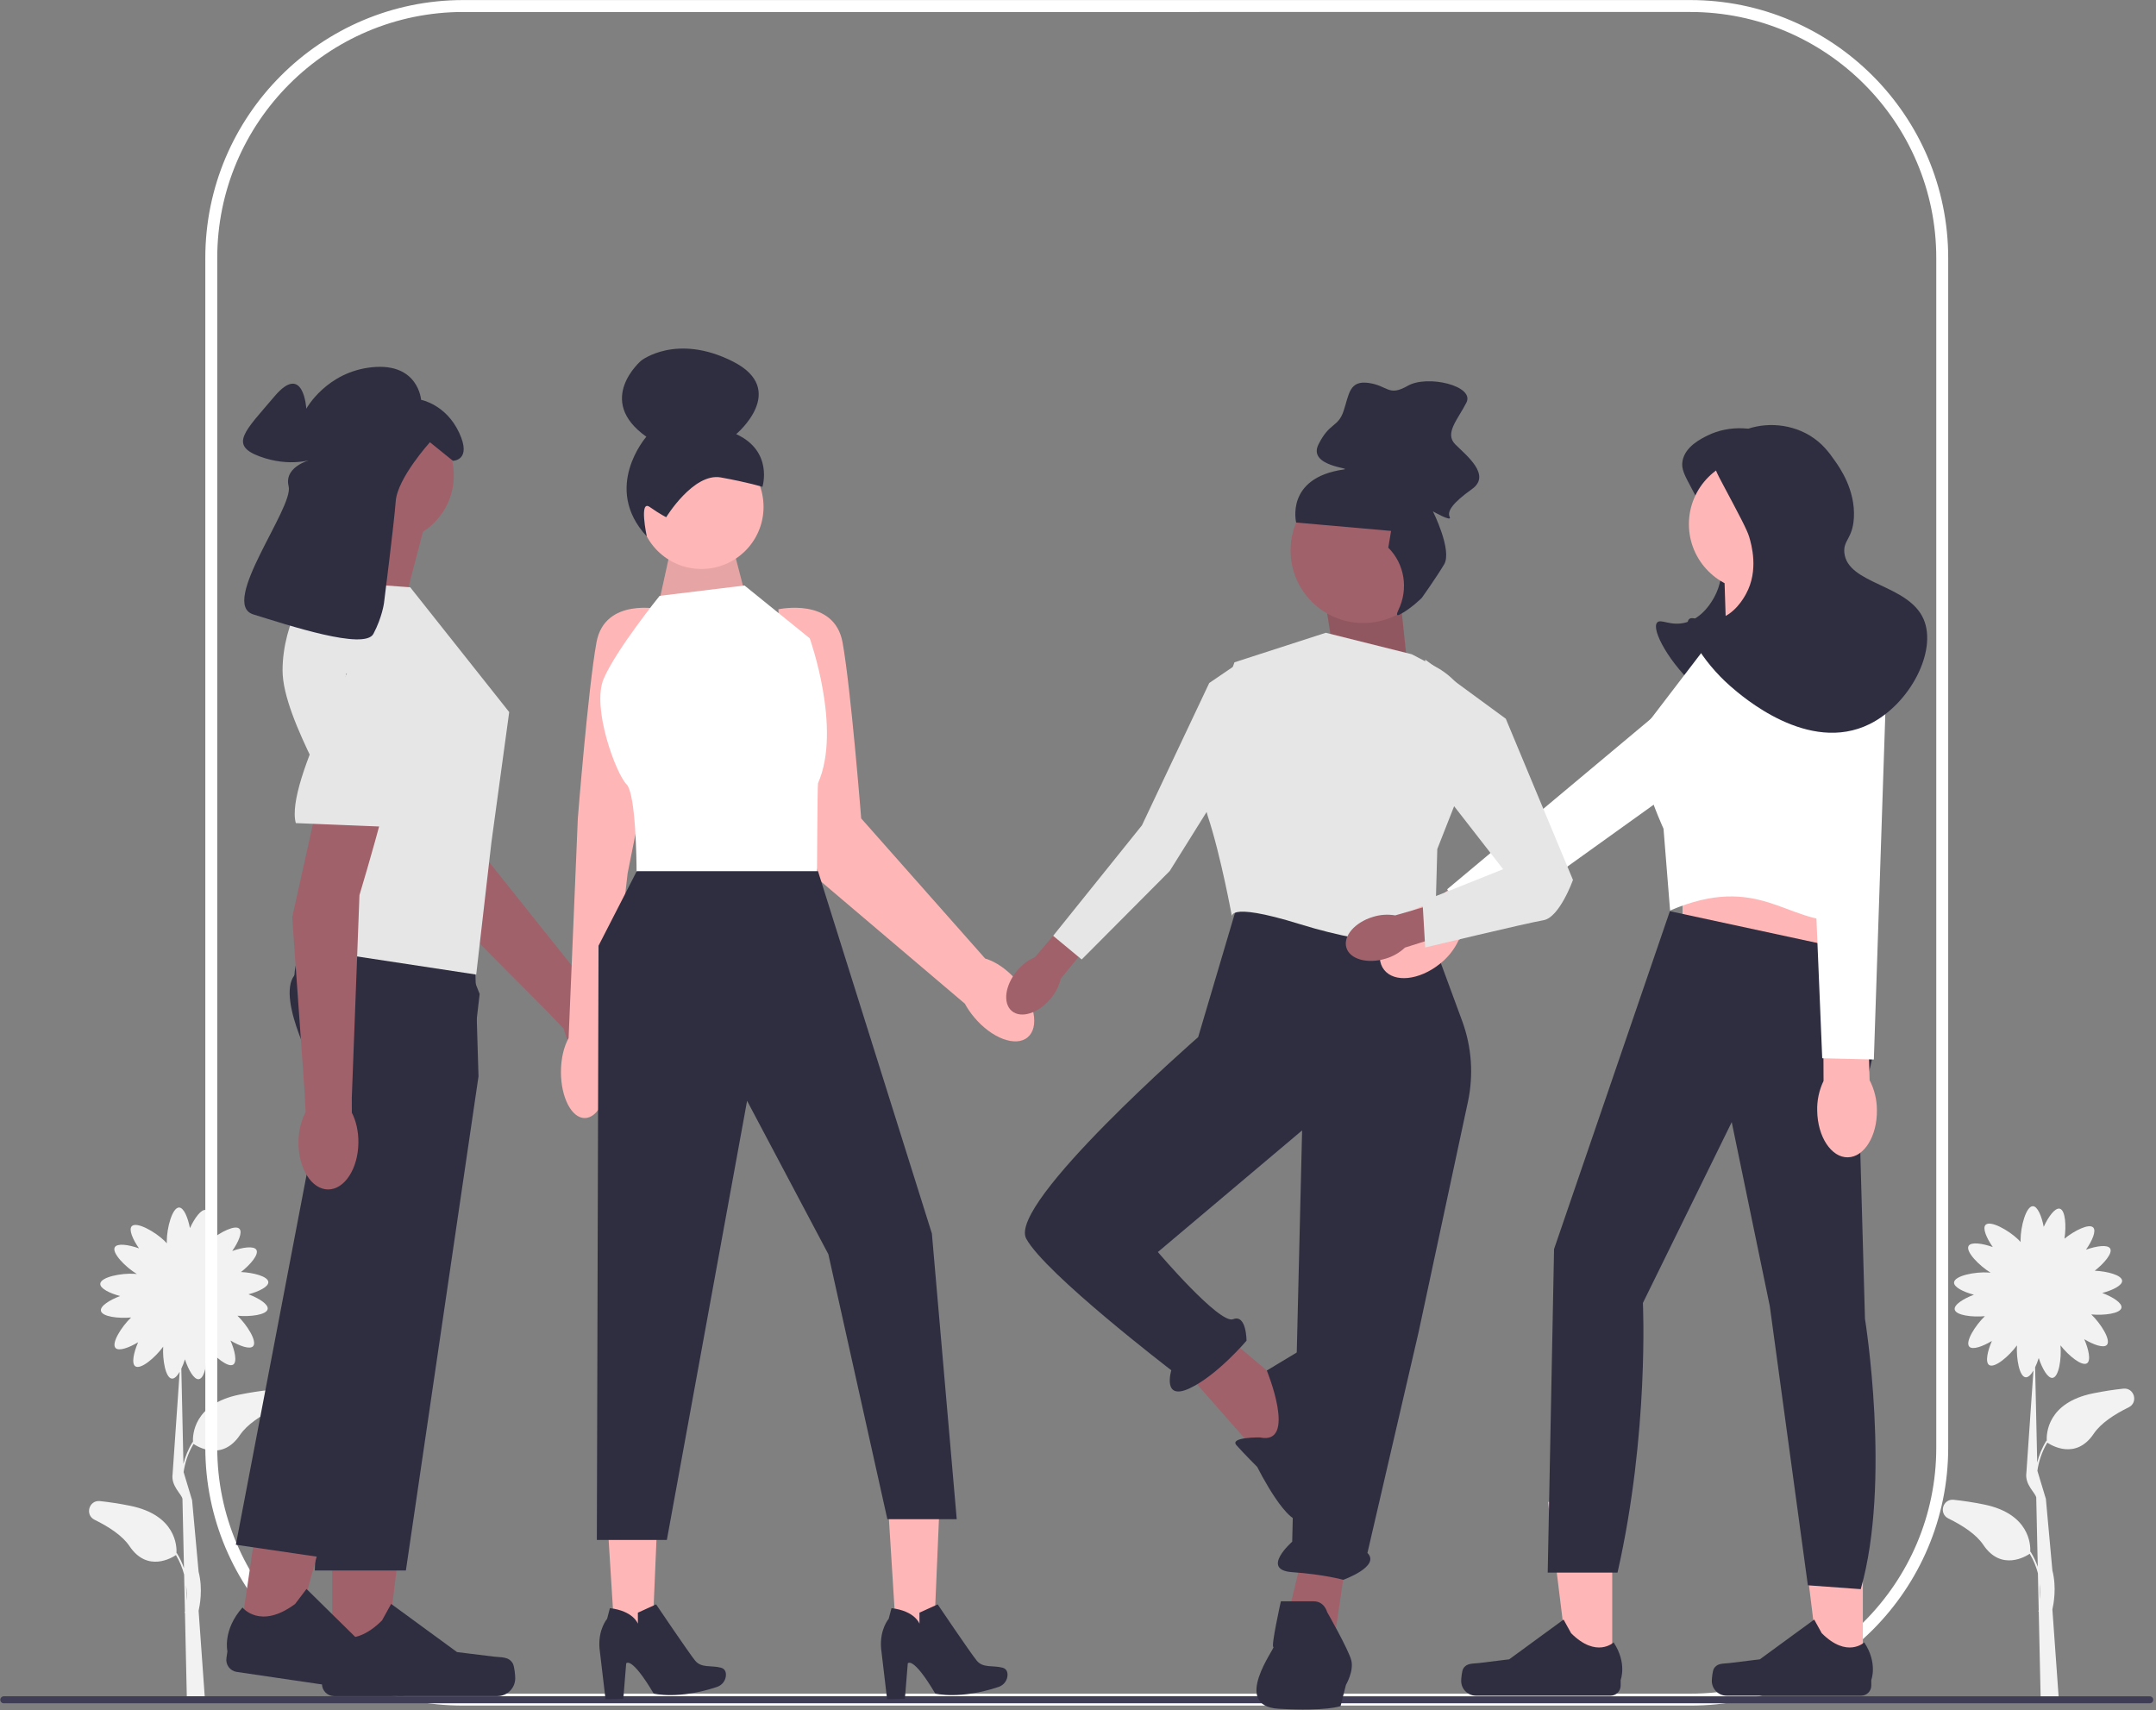 <svg width="648mm" height="514mm" viewBox="0 0 648 514" version="1.1" xmlns="http://www.w3.org/2000/svg">
  <rect x="0" y="0" width="648" height="514" fill="#808080" stroke="none"/>
  <defs
     id="defs2" />
  
    <g
       id="g3847"
       transform="matrix(0.908,0,0,0.908,164.228,31.914)">
      <g
         id="g12268"
         transform="translate(-180.77,-35.129)">
        <g
           id="g26117"
           transform="matrix(0.974,0,0,0.974,-0.005,1.1210309e-7)">
          <g
             id="g29434">
            <path
               d="m 721.5,471.946 c -3.161,0.34 -6.609,0.851 -10.277,1.597 -15.552,3.167 -15.875,13.727 -15.739,16.148 l -0.106,-0.066 c -1.564,2.509 -2.543,5.047 -3.135,7.443 l -0.712,-32.367 c 0.461,-0.96 0.88,-2.049 1.229,-3.165 1.164,3.585 3.073,6.972 4.718,6.747 2.139,-0.292 3.072,-6.586 2.673,-11.059 2.72,3.503 7.298,7.25 9.025,6.094 1.38,-0.923 0.562,-4.724 -0.945,-8.179 3.139,1.891 6.616,3.134 7.695,1.933 1.472,-1.639 -2.056,-7.231 -5.309,-10.352 4.355,0.406 9.894,-0.288 10.257,-2.27 0.299,-1.633 -2.997,-3.694 -6.526,-5.02 3.544,-0.934 6.858,-2.563 6.748,-4.173 -0.131,-1.913 -5.051,-3.195 -9.295,-3.391 3.202,-2.505 6.143,-5.967 5.244,-7.533 -0.827,-1.44 -4.674,-0.882 -8.224,0.386 2.101,-3.003 3.578,-6.387 2.453,-7.546 -1.401,-1.443 -6.374,1.047 -9.767,3.8 0.661,-4.288 0.327,-9.701 -1.597,-10.19 -1.609,-0.41 -3.889,2.739 -5.453,6.169 -0.691,-3.599 -2.09,-7.016 -3.704,-7.016 -2.3,0 -4.164,6.934 -4.164,11.451 0,0.255 0.007,0.496 0.018,0.725 -0.231,-0.268 -0.495,-0.547 -0.797,-0.84 -3.241,-3.147 -9.514,-6.641 -11.116,-4.991 -1.125,1.158 0.352,4.542 2.453,7.546 -3.55,-1.268 -7.397,-1.826 -8.224,-0.386 -1.111,1.934 3.639,6.763 7.5,9.105 -0.232,-0.028 -0.476,-0.051 -0.735,-0.069 -4.507,-0.308 -11.552,1.08 -11.708,3.375 -0.11,1.611 3.204,3.239 6.748,4.173 -3.528,1.326 -6.825,3.387 -6.526,5.02 0.363,1.982 5.902,2.676 10.257,2.27 -3.253,3.122 -6.781,8.713 -5.309,10.352 1.079,1.201 4.556,-0.042 7.695,-1.933 -1.507,3.455 -2.325,7.256 -0.945,8.179 1.824,1.22 6.825,-3.026 9.463,-6.679 -0.269,4.47 0.801,10.61 2.923,10.852 0.887,0.101 1.828,-0.845 2.676,-2.302 l -2.404,34.79 c -0.562,4.052 3.032,6.695 3.353,8.364 l 0.518,23.559 c -0.585,-1.678 -1.373,-3.395 -2.435,-5.099 l -0.106,0.066 c 0.136,-2.421 -0.187,-12.982 -15.739,-16.148 -3.668,-0.747 -7.116,-1.257 -10.277,-1.597 -3.731,-0.401 -5.187,4.706 -1.816,6.356 4.881,2.389 9.473,5.399 11.867,8.964 6.119,9.114 14.574,3.845 15.776,3.027 1.343,2.235 2.223,4.487 2.779,6.629 l 0.275,12.511 c -0.067,0.296 -0.114,0.462 -0.118,0.474 l 0.129,0.038 0.666,30.279 6.181,-0.05 -2.211,-30.949 c 0.371,-1.67 1.514,-7.357 0,-13.264 L 695.188,509.419 v 0 c -0.005,-0.019 0.125,0.638 0,0 l -2.884,-9.555 c 0.419,-2.956 1.393,-6.281 3.369,-9.571 1.202,0.818 9.657,6.086 15.776,-3.027 2.393,-3.565 6.985,-6.575 11.867,-8.964 3.371,-1.65 1.915,-6.757 -1.816,-6.356 z m -28.233,71.638 -0.117,-5.295 c 0.235,2.002 0.223,3.809 0.117,5.295 z"
               fill="#f2f2f2"
               id="path25893" />
            <path
               d="m 91.5,472.392 c -3.161,0.34 -6.609,0.851 -10.277,1.597 -15.552,3.167 -15.875,13.727 -15.739,16.148 l -0.106,-0.066 c -1.564,2.509 -2.543,5.047 -3.135,7.443 l -0.712,-32.367 c 0.461,-0.96 0.88,-2.049 1.229,-3.165 1.164,3.585 3.073,6.972 4.718,6.747 2.139,-0.292 3.072,-6.586 2.673,-11.059 2.72,3.503 7.298,7.25 9.025,6.094 1.38,-0.923 0.562,-4.724 -0.945,-8.179 3.139,1.891 6.616,3.134 7.695,1.933 1.472,-1.639 -2.056,-7.231 -5.309,-10.352 4.355,0.406 9.894,-0.288 10.257,-2.27 0.299,-1.633 -2.997,-3.694 -6.526,-5.02 3.544,-0.934 6.858,-2.563 6.748,-4.173 -0.131,-1.913 -5.051,-3.195 -9.295,-3.391 3.202,-2.505 6.143,-5.967 5.244,-7.533 -0.827,-1.44 -4.674,-0.882 -8.224,0.386 2.101,-3.003 3.578,-6.387 2.453,-7.546 -1.401,-1.443 -6.374,1.047 -9.767,3.8 0.661,-4.288 0.327,-9.701 -1.597,-10.19 -1.609,-0.41 -3.889,2.739 -5.453,6.169 -0.691,-3.599 -2.09,-7.016 -3.704,-7.016 -2.3,0 -4.164,6.934 -4.164,11.451 0,0.255 0.007,0.496 0.018,0.725 -0.231,-0.268 -0.495,-0.547 -0.797,-0.84 -3.241,-3.147 -9.514,-6.641 -11.116,-4.991 -1.125,1.158 0.352,4.542 2.453,7.546 -3.55,-1.268 -7.397,-1.826 -8.224,-0.386 -1.111,1.934 3.639,6.763 7.5,9.105 -0.232,-0.028 -0.476,-0.051 -0.735,-0.069 -4.507,-0.308 -11.552,1.08 -11.708,3.375 -0.11,1.611 3.204,3.239 6.748,4.173 -3.528,1.326 -6.825,3.387 -6.526,5.02 0.363,1.982 5.902,2.676 10.257,2.27 -3.253,3.122 -6.781,8.713 -5.309,10.352 1.079,1.201 4.556,-0.042 7.695,-1.933 -1.507,3.455 -2.325,7.256 -0.945,8.179 1.824,1.22 6.825,-3.026 9.463,-6.679 -0.269,4.47 0.801,10.61 2.923,10.852 0.887,0.101 1.828,-0.845 2.676,-2.302 l -2.404,34.79 c -0.562,4.052 3.032,6.695 3.353,8.364 l 0.518,23.559 c -0.585,-1.678 -1.373,-3.395 -2.435,-5.099 l -0.106,0.066 c 0.136,-2.421 -0.187,-12.982 -15.739,-16.148 -3.668,-0.747 -7.116,-1.257 -10.277,-1.597 -3.731,-0.401 -5.187,4.706 -1.816,6.356 4.881,2.389 9.473,5.399 11.867,8.964 6.119,9.114 14.574,3.845 15.776,3.027 1.343,2.235 2.223,4.487 2.779,6.629 l 0.275,12.511 c -0.067,0.296 -0.114,0.462 -0.118,0.474 l 0.129,0.038 0.666,30.279 6.181,-0.05 -2.211,-30.949 c 0.371,-1.67 1.514,-7.357 0,-13.264 L 65.188,509.865 v 0 c -0.005,-0.019 0.125,0.638 0,0 l -2.884,-9.555 c 0.419,-2.956 1.393,-6.281 3.369,-9.571 1.202,0.818 9.657,6.086 15.776,-3.027 2.393,-3.565 6.985,-6.575 11.867,-8.964 3.371,-1.65 1.915,-6.757 -1.816,-6.356 z m -28.233,71.638 -0.117,-5.295 c 0.235,2.002 0.223,3.809 0.117,5.295 z"
               fill="#f2f2f2"
               id="path25895" />
            <path
               d="M 69.679,492.016 V 87.652 C 69.679,39.321 108.999,0 157.331,0 h 417.009 c 48.331,0 87.652,39.321 87.652,87.652 v 404.364 c 0,48.331 -39.321,87.651 -87.652,87.651 H 157.331 c -48.331,0 -87.652,-39.32 -87.652,-87.651 z M 157.331,4.055 c -46.096,0 -83.597,37.501 -83.597,83.597 v 404.364 c 0,46.096 37.501,83.596 83.597,83.596 h 417.009 c 46.096,0 83.597,-37.5 83.597,-83.596 V 87.652 c 0,-46.096 -37.501,-83.597 -83.597,-83.597 H 157.331 Z"
               fill="#3f3d56"
               id="path25897"
               style="fill:#ffffff;fill-opacity:1" />
            <path
               d="m 0,577.693 c 0,0.66 0.53,1.19 1.19,1.19 h 729.29 c 0.66,0 1.19,-0.53 1.19,-1.19 0,-0.66 -0.53,-1.19 -1.19,-1.19 H 1.19 C 0.53,576.503 0,577.033 0,577.693 Z"
               fill="#3f3d56"
               id="path25899" />
            <g
               id="g26035">
              <g
                 id="g25935">
                <g
                   id="g25905">
                  <path
                     d="m 214.382,364.524 c 4.295,-3.629 3.155,-12.041 -2.547,-18.791 -2.496,-2.955 -5.452,-5.1 -8.348,-6.275 l -3.328,-3.841 -42.976,-53.848 c 0,0 -23.8,-53.568 -30.825,-59.355 -7.025,-5.787 -15.291,-2.774 -15.291,-2.774 l -6.449,7.979 40.189,74.793 41.13,41.393 5.552,5.789 c 0.675,3.051 2.296,6.324 4.792,9.279 5.702,6.75 13.806,9.28 18.101,5.651 z"
                     fill="#a0616a"
                     id="path25901" />
                  <polygon
                     points="131.708,280.662 107.179,238.574 133.258,232.375 144.028,248.169 159.489,271.052 "
                     fill="#e6e6e6"
                     id="polygon25903" />
                </g>
                <path
                   d="m 144.192,178.619 -7.8,29.738 -29.738,-5.85 c 0,0 11.7,-21.45 8.775,-31.201 l 28.763,7.313 z"
                   fill="#a0616a"
                   id="path25907" />
                <g
                   id="g25913">
                  <polygon
                     points="112.8,565.715 130.708,565.713 139.227,496.639 112.796,496.641 "
                     fill="#a0616a"
                     id="polygon25909" />
                  <path
                     d="m 174.155,565.309 v 0 c 0.558,0.939 0.852,3.97 0.852,5.062 v 0 c 0,3.357 -2.721,6.078 -6.078,6.078 h -55.459 c -2.29,0 -4.146,-1.856 -4.146,-4.146 v -2.309 c 0,0 -2.744,-6.94 2.905,-15.493 0,0 7.02,6.697 17.51,-3.793 l 3.093,-5.604 22.392,16.376 12.412,1.528 c 2.715,0.334 5.123,-0.052 6.52,2.301 h 2.2e-4 z"
                     fill="#2f2e41"
                     id="path25911" />
                </g>
                <path
                   d="m 162.524,365.812 -24.676,167.921 h -30.96 l 4.117,-95.853 2.167,-50.4 -6.283,-23.99 c 0,0 -2.865,-5.333 -5.278,-11.797 -2.72,-7.295 -4.869,-16.04 -1.679,-20.187 1.174,-1.529 4.225,-2.66 8.372,-3.503 2.534,-0.518 5.483,-0.921 8.667,-1.234 18.309,-1.812 44.351,-0.68 44.351,-0.68 l 0.662,21.848 0.367,12.2 0.175,5.676 z"
                   fill="#2f2e41"
                   id="path25915" />
                <g
                   id="g25921">
                  <polygon
                     points="81.254,557.503 98.972,560.106 117.448,493.005 91.298,489.163 "
                     fill="#a0616a"
                     id="polygon25917" />
                  <path
                     d="m 142.016,566.025 v 0 c 0.415,1.01 0.265,4.052 0.106,5.132 v 0 c -0.488,3.321 -3.576,5.618 -6.897,5.129 l -54.869,-8.067 c -2.266,-0.333 -3.832,-2.44 -3.499,-4.705 l 0.336,-2.284 c 0,0 -1.705,-7.265 5.128,-14.906 0,0 5.971,7.647 17.876,-1.205 l 3.876,-5.094 19.772,19.459 12.057,3.317 c 2.638,0.726 5.076,0.694 6.116,3.224 l 2.2e-4,3e-5 z"
                     fill="#2f2e41"
                     id="path25919" />
                </g>
                <path
                   d="m 162.913,337.808 -3.385,29.148 -18.458,61.423 -30.385,101.124 -30.627,-4.501 27.488,-143.783 -2.722,-24.655 c 0,0 -0.886,-2.451 -1.902,-6.039 -2.017,-7.098 -4.546,-18.657 -1.763,-24.553 0.376,-0.802 0.847,-1.497 1.431,-2.06 1.095,-1.061 3.319,-1.706 6.3,-2.048 12.458,-1.408 38.113,2.619 49.529,4.596 l 4.495,11.348 z"
                   fill="#2f2e41"
                   id="path25923" />
                <path
                   d="m 139.317,199.582 33.638,42.413 -6.038,44.219 -5.174,44.995 -60.938,-9.263 c 0,0 13.163,-31.688 14.625,-33.151 1.463,-1.463 5.136,2.15 2.568,-2.582 -2.568,-4.731 -5.493,-4.731 -3.056,-7.169 2.438,-2.438 -19.013,-34.126 -19.013,-51.188 0,-17.063 10.238,-30.713 10.238,-30.713 l 33.151,2.438 z"
                   fill="#e6e6e6"
                   id="path25925" />
                <circle
                   cx="131.469"
                   cy="161.575"
                   r="22.66"
                   fill="#a0616a"
                   id="circle25927" />
                <path
                   d="m 130.41,204.9 c 0,0 3.391,-26.83 3.991,-34.632 0.6,-7.802 11.614,-19.984 11.614,-19.984 l 7.802,6.302 c 0,0 6.602,0 2.101,-9.603 -4.501,-9.603 -12.904,-11.103 -12.904,-11.103 0,0 -0.9,-12.604 -16.505,-11.103 -15.605,1.5 -22.507,14.104 -22.507,14.104 0,0 -0.9,-15.905 -10.803,-4.201 -9.903,11.704 -15.605,16.505 -5.102,20.406 10.503,3.901 18.305,0.9 18.305,0.9 0,0 -10.203,2.101 -8.403,9.303 1.801,7.202 -23.707,39.912 -12.004,43.513 11.704,3.601 37.811,12.304 40.812,6.602 3.001,-5.702 3.601,-10.503 3.601,-10.503 z"
                   fill="#2f2e41"
                   id="path25929" />
                <path
                   d="m 111.365,404.241 c 5.622,0.056 10.251,-7.061 10.338,-15.897 0.038,-3.868 -0.8,-7.423 -2.227,-10.203 l -0.013,-5.082 2.602,-68.846 c 0,0 16.945,-56.114 15.401,-65.084 -1.543,-8.97 -9.772,-12.084 -9.772,-12.084 l -10.094,1.833 -18.388,82.892 4.131,58.207 0.426,8.01 c -1.481,2.752 -2.39,6.29 -2.428,10.157 -0.087,8.835 4.399,16.043 10.022,16.098 z"
                   fill="#a0616a"
                   id="path25931" />
                <path
                   d="m 123.535,218.056 c 0,0 -26.982,47.943 -23.093,61.677 l 29.908,1.218 c 0,0 1.633,1.268 1.508,-4.531 -0.126,-5.799 6.654,-12.277 6.654,-12.277 0,0 -0.127,2.826 -0.99,-1.978 -0.863,-4.804 15.625,-18.841 15.625,-18.841 l -29.612,-25.268 z"
                   fill="#e6e6e6"
                   id="path25933" />
              </g>
              <g
                 id="g25965">
                <path
                   d="m 193.144,352.807 3.132,-74.67 c 0,0 3.518,-44.33 6.333,-59.811 2.815,-15.48 21.813,-11.258 21.813,-11.258 l -2.111,44.33 -9.108,45.366 -7.089,61.776 c 0.365,1.787 0.572,3.729 0.572,5.769 0,8.655 -3.614,15.67 -8.073,15.67 -4.458,0 -8.073,-7.016 -8.073,-15.67 0,-4.553 1.006,-8.639 2.603,-11.502 z"
                   fill="#ffb6b6"
                   id="path25937" />
                <path
                   d="m 345.607,333.459 c -3.33,-3.967 -7.319,-6.663 -10.901,-7.7 l -42.127,-47.622 c 0,0 -3.518,-44.33 -6.333,-59.811 -2.815,-15.48 -21.813,-11.258 -21.813,-11.258 l 2.111,44.33 11.962,47.848 49.295,41.851 c 0.861,1.568 1.916,3.136 3.18,4.641 5.997,7.143 14.133,10.185 18.172,6.794 4.039,-3.391 2.451,-11.931 -3.546,-19.074 z"
                   fill="#ffb6b6"
                   id="path25939" />
                <polygon
                   points="252.92,201.087 248.033,182.3 228.996,181.384 223.3,207.281 "
                   fill="#ffb6b6"
                   id="polygon25941" />
                <polygon
                   points="252.92,201.087 248.033,182.3 228.996,181.384 223.3,207.281 "
                   opacity="0.1"
                   id="polygon25943" />
                <g
                   id="g25949">
                  <polygon
                     points="301.533,508.862 319.364,507.843 317.025,562.565 304.943,563.256 "
                     fill="#ffb6b6"
                     id="polygon25945" />
                  <path
                     d="m 318.57,545.263 -6.191,2.824 0.008,3.753 c 0,0 -1.494,-4.344 -9.511,-5.291 l -0.957,3.639 c 0,0 -3.11,3.569 -2.576,10.025 l 2.041,17.289 6.047,-0.139 0.977,-12.031 c 0,0 1.666,-2.73 9.338,10.242 0,0 8.452,2.13 21.54,-2.258 1.799,-0.603 3.048,-2.283 3.025,-4.18 -0.013,-1.047 -0.422,-2.015 -1.735,-2.362 -3.342,-0.883 -6.605,0.237 -8.763,-2.431 -2.158,-2.667 -13.241,-19.081 -13.241,-19.081 z"
                     fill="#2f2e41"
                     id="path25947" />
                </g>
                <g
                   id="g25955">
                  <polygon
                     points="205.836,508.862 223.667,507.843 221.328,562.565 209.246,563.256 "
                     fill="#ffb6b6"
                     id="polygon25951" />
                  <path
                     d="m 222.873,545.263 -6.191,2.824 0.008,3.753 c 0,0 -1.494,-4.344 -9.511,-5.291 l -0.957,3.639 c 0,0 -3.11,3.569 -2.576,10.025 l 2.041,17.289 6.047,-0.139 0.977,-12.031 c 0,0 1.666,-2.73 9.338,10.242 0,0 8.452,2.13 21.54,-2.258 1.799,-0.603 3.048,-2.283 3.025,-4.18 -0.013,-1.047 -0.422,-2.015 -1.735,-2.362 -3.342,-0.883 -6.605,0.237 -8.763,-2.431 -2.158,-2.667 -13.241,-19.081 -13.241,-19.081 z"
                     fill="#2f2e41"
                     id="path25953" />
                </g>
                <circle
                   cx="238.283"
                   cy="172.254"
                   r="21.11"
                   fill="#ffb6b6"
                   id="circle25957" />
                <path
                   d="m 226.312,175.763 c 0,0 9.281,-15.186 18.572,-13.51 9.291,1.676 14.134,3.189 14.134,3.189 0,0 3.783,-12.108 -8.918,-17.917 0,0 17.975,-15.05 -1.182,-24.708 -19.158,-9.659 -31.079,-0.298 -31.079,-0.298 0,0 -15.856,13.447 1.724,25.892 0,0 -15.216,17.332 0.152,33.889 0,0 -2.713,-12.607 0.978,-10.022 3.691,2.584 5.62,3.485 5.62,3.485 z"
                   fill="#2f2e41"
                   id="path25959" />
                <path
                   d="m 224.07,202.494 28.85,-3.518 22.165,17.943 c 0,0 11.024,30.715 2.815,49.256 -0.197,0.444 -0.352,31.313 -0.352,31.313 h -61.295 c 0,0 0.059,-21.011 -2.283,-28.62 -0.335,-1.087 -0.718,-1.901 -1.158,-2.34 -3.518,-3.518 -11.962,-26.035 -7.74,-35.886 4.222,-9.851 18.999,-28.146 18.999,-28.146 z"
                   fill="#ffffff"
                   id="path25961" />
                <polygon
                   points="203.312,321.411 216.302,296.08 277.9,296.08 316.601,419.219 325.044,516.323 301.472,516.323 281.418,426.256 253.801,374.119 226.533,523.36 202.739,523.36 "
                   fill="#2f2e41"
                   id="polygon25963" />
              </g>
              <polygon
                 points="453.665,225.542 450.013,202.714 474.667,192.67 478.319,227.369 "
                 fill="#a0616a"
                 id="polygon25967" />
              <polygon
                 points="453.665,225.542 450.013,202.714 474.667,192.67 478.319,227.369 "
                 opacity="0.1"
                 id="polygon25969" />
              <g
                 id="g25974">
                <path
                   id="uuid-3c77ad98-4e4f-4221-b0fd-df95ba10ebf6-494"
                   d="m 345.556,329.914 c -4.123,4.94 -4.917,11.071 -1.772,13.694 3.144,2.623 9.034,0.745 13.158,-4.196 1.674,-1.952 2.857,-4.276 3.449,-6.778 l 17.205,-21.15 -8.381,-6.783 -17.606,20.605 c -2.357,1.03 -4.433,2.61 -6.053,4.607 z"
                   fill="#a0616a" />
                <polygon
                   points="426.738,249.097 397.429,296.012 367.51,326.082 357.812,318.037 387.987,280.492 410.859,232.117 420.75,225.377 "
                   fill="#e6e6e6"
                   id="polygon25972" />
              </g>
              <polygon
                 points="442.708,527.786 437.229,550.614 453.665,555.18 457.318,530.526 "
                 fill="#a0616a"
                 id="polygon25976" />
              <polygon
                 points="429.011,495.827 402.53,465.694 416.227,453.823 433.576,468.433 444.534,485.782 "
                 fill="#a0616a"
                 id="polygon25978" />
              <path
                 d="m 421.706,303.158 -14.61,49.309 c 0,0 -64.832,56.614 -58.44,68.484 6.392,11.871 49.309,44.743 49.309,44.743 0,0 -3.185,10.512 6.169,6.169 9.354,-4.343 19.398,-16.213 19.398,-16.213 0,0 0,-9.131 -4.566,-7.305 -4.566,1.826 -25.567,-22.828 -25.567,-22.828 l 49.023,-41.343 -3.367,139.791 c 0,0 -10.957,9.581 0,10.354 10.957,0.773 17.349,2.599 17.349,2.599 0,0 12.784,-4.566 8.218,-9.131 l 17.349,-74.876 16.8,-78.452 c 1.962,-9.162 1.284,-18.693 -1.955,-27.485 l -12.105,-32.858 -63.006,-10.957 z"
                 fill="#2f2e41"
                 id="path25980" />
              <path
                 d="m 450.926,547.875 c 0,0 -0.913,-3.652 -4.566,-3.652 h -11.155 c 0,0 -3.455,15.523 -2.542,15.523 0.913,0 -14.61,20.089 1.826,21.002 16.436,0.913 21.002,-0.913 21.002,-0.913 l 1.826,-7.208 c 0,0 2.739,-4.663 1.826,-8.315 -0.913,-3.652 -8.218,-16.436 -8.218,-16.436 z"
                 fill="#2f2e41"
                 id="path25982" />
              <path
                 d="m 428.098,488.522 c 0,0 -10.488,-0.165 -7.983,2.657 2.505,2.822 7.07,7.388 7.07,7.388 0,0 10.861,21.915 15.931,17.806 5.07,-4.109 13.289,-49.765 10.549,-55.244 -2.739,-5.479 -6.392,-5.479 -6.392,-5.479 l -16.846,10.132 c 0,0 10.454,25.48 -2.329,22.741 z"
                 fill="#2f2e41"
                 id="path25984" />
              <path
                 d="m 479.689,222.346 -29.22,-7.305 -31.046,10.044 c 0,0 -13.697,38.351 -9.131,52.048 4.566,13.697 8.389,34.903 8.389,34.903 0,0 -3.367,-6.14 23.114,2.078 26.481,8.218 45.656,7.305 45.656,7.305 l 0.913,-32.872 11.471,-29.199 c 4.903,-12.48 -0.382,-26.65 -12.26,-32.872 l -7.886,-4.131 z"
                 fill="#e6e6e6"
                 id="path25986" />
              <g
                 id="g25992">
                <circle
                   cx="463.169"
                   cy="187.064"
                   r="24.667"
                   fill="#a0616a"
                   id="circle25988" />
                <path
                   d="m 483.093,203.193 c 0,0 -3.795,3.795 -7.59,5.692 -1.09,0.545 -1.006,-0.241 -0.332,-1.638 3.422,-7.094 2.106,-15.562 -3.463,-21.132 h -10e-6 l 0.949,-5.692 -32.257,-2.846 c 0,0 -3.795,-15.18 16.129,-18.026 3.386,-0.484 -12.334,-0.949 -8.539,-8.539 3.795,-7.59 6.641,-5.692 8.539,-11.385 1.897,-5.692 1.897,-10.436 8.539,-9.487 6.641,0.949 6.641,4.744 13.282,0.949 6.641,-3.795 22.77,0 19.924,5.692 -2.846,5.692 -7.59,10.436 -3.795,14.231 3.795,3.795 12.334,10.436 5.692,15.18 -6.641,4.744 -8.539,7.59 -7.59,9.487 0.949,1.897 -5.692,-1.897 -5.692,-1.897 0,0 6.641,13.282 3.795,18.026 -2.846,4.744 -7.59,11.385 -7.59,11.385 z"
                   fill="#2f2e41"
                   id="path25990" />
              </g>
              <rect
                 x="571.714"
                 y="282.714"
                 width="50.675"
                 height="64.691"
                 fill="#ffb6b6"
                 id="rect25994" />
              <path
                 d="m 574.949,166.27 c -2.568,-4.822 -3.769,-6.922 -3.235,-9.704 0.939,-4.886 6.399,-7.542 8.625,-8.625 7.152,-3.48 16.425,-3.272 23.72,1.078 4.383,2.613 6.723,5.929 8.625,8.625 1.705,2.417 7.008,9.931 6.469,19.407 -0.405,7.114 -3.659,7.556 -3.235,11.86 1.065,10.805 21.83,10.65 26.955,22.642 4.621,10.813 -4.64,28.777 -18.329,35.58 -20.841,10.357 -43.401,-9.401 -47.44,-12.938 -9.733,-8.524 -16.171,-20.256 -14.016,-22.642 1.261,-1.397 4.582,1.393 9.704,0 5.84,-1.588 8.938,-7.231 9.704,-8.625 4.421,-8.052 1.828,-16.862 1.078,-19.407 -0.696,-2.365 -3.339,-7.327 -8.625,-17.251 z"
                 fill="#2f2e41"
                 id="path25996" />
              <g
                 id="g26002">
                <polygon
                   points="547.811,567.436 533.034,567.434 526.005,510.439 547.814,510.441 "
                   fill="#ffb6b6"
                   id="polygon25998" />
                <path
                   d="m 497.185,567.1 v 0 c -0.46,0.775 -0.703,3.276 -0.703,4.177 v 0 c 0,2.77 2.245,5.015 5.015,5.015 h 45.76 c 1.89,0 3.421,-1.532 3.421,-3.421 v -1.905 c 0,0 2.264,-5.726 -2.397,-12.784 0,0 -5.793,5.526 -14.448,-3.129 l -2.552,-4.624 -18.476,13.512 -10.241,1.261 c -2.241,0.276 -4.227,-0.043 -5.379,1.898 z"
                   fill="#2f2e41"
                   id="path26000" />
              </g>
              <g
                 id="g26008">
                <polygon
                   points="632.987,567.436 618.211,567.434 611.182,510.439 632.99,510.441 "
                   fill="#ffb6b6"
                   id="polygon26004" />
                <path
                   d="m 582.362,567.1 v 0 c -0.46,0.775 -0.703,3.276 -0.703,4.177 v 0 c 0,2.77 2.245,5.015 5.015,5.015 h 45.76 c 1.89,0 3.421,-1.532 3.421,-3.421 v -1.905 c 0,0 2.264,-5.726 -2.397,-12.784 0,0 -5.793,5.526 -14.448,-3.129 l -2.552,-4.624 -18.476,13.512 -10.241,1.261 c -2.241,0.276 -4.227,-0.043 -5.379,1.898 z"
                   fill="#2f2e41"
                   id="path26006" />
              </g>
              <polygon
                 points="585.731,189.99 586.809,223.414 625.624,228.805 605.677,183.427 "
                 fill="#ffb6b6"
                 id="polygon26010" />
              <circle
                 cx="596.513"
                 cy="178.13"
                 r="22.642"
                 fill="#ffb6b6"
                 id="circle26012" />
              <path
                 d="m 622.389,321.528 c 0,0 24.259,26.416 9.165,50.136 l 2.156,76.551 c 0,0 8.983,55.454 -1.439,91.879 l -17.969,-1.312 -12.938,-94.88 -12.938,-62.535 -30.189,61.457 c 0,0 2.156,44.206 -8.625,91.646 H 525.891 l 2.156,-109.975 39.354,-114.827 z"
                 fill="#2f2e41"
                 id="path26014" />
              <path
                 d="m 586.809,210.475 1.624,-0.591 22.096,-8.035 c 0,0 28.033,21.564 28.033,33.424 0,11.86 -15.095,54.987 -15.095,54.987 0,0 20.486,21.564 2.156,22.642 -18.329,1.078 -27.958,-16.396 -58.147,-3.457 l -2.231,-27.81 c 0,0 -12.938,-28.033 -6.469,-34.502 l 28.033,-36.658 z"
                 fill="#ffffff"
                 id="path26016" />
              <g
                 id="g26021">
                <path
                   id="uuid-f3810b44-6ed8-4ba4-aece-9f62ede2237e-495"
                   d="m 617.473,377.543 c 0.139,8.805 4.794,15.871 10.398,15.782 5.604,-0.089 10.033,-7.299 9.893,-16.107 -0.008,-3.519 -0.858,-6.986 -2.48,-10.109 l -1.058,-37.301 -14.75,0.456 0.156,37.094 c -1.523,3.174 -2.264,6.667 -2.16,10.186 z"
                   fill="#ffb6b6" />
                <path
                   d="m 625.195,212.829 h 3e-5 c 8.385,-1.369 15.993,5.119 15.964,13.616 L 636.726,360.067 619.179,359.654 613.662,226.532 c -0.066,-6.789 4.833,-12.609 11.534,-13.703 z"
                   fill="#ffffff"
                   id="path26019" />
              </g>
              <g
                 id="g26026">
                <path
                   id="uuid-1f352128-bb30-410f-afa3-1f56ea30cdf5-496"
                   d="m 476.49,311.771 c -6.897,5.476 -9.662,13.474 -6.176,17.862 3.486,4.389 11.901,3.506 18.8,-1.973 2.786,-2.151 5.016,-4.938 6.504,-8.127 l 28.929,-23.572 -9.351,-11.416 -29.314,22.731 c -3.445,0.727 -6.665,2.268 -9.392,4.495 z"
                   fill="#ffb6b6" />
                <path
                   d="m 611.786,217.509 2e-5,2e-5 c 6.196,5.814 5.688,15.799 -1.065,20.955 l -108.642,77.92 -10.366,-14.163 102.181,-85.504 c 5.342,-4.19 12.943,-3.853 17.893,0.793 z"
                   fill="#ffffff"
                   id="path26024" />
              </g>
              <path
                 d="m 585.731,165.192 c -2.568,-4.822 -3.769,-6.922 -3.235,-9.704 0.939,-4.886 6.399,-7.542 8.625,-8.625 7.152,-3.48 16.425,-3.272 23.72,1.078 4.383,2.613 6.723,5.929 8.625,8.625 1.705,2.417 7.008,9.931 6.469,19.407 -0.405,7.114 -3.659,7.556 -3.235,11.86 1.065,10.805 21.83,10.65 26.955,22.642 4.621,10.813 -4.64,28.777 -18.329,35.58 -20.841,10.357 -43.401,-9.401 -47.44,-12.938 -9.733,-8.524 -16.171,-20.256 -14.016,-22.642 1.261,-1.397 4.582,1.393 9.704,0 5.84,-1.588 8.938,-7.231 9.704,-8.625 4.421,-8.052 1.828,-16.862 1.078,-19.407 -0.696,-2.365 -3.339,-7.327 -8.625,-17.251 z"
                 fill="#2f2e41"
                 id="path26028" />
              <g
                 id="g26033">
                <path
                   id="uuid-09c2a9e3-35cc-4919-a11f-a37384527e4b-497"
                   d="m 466.478,311.616 c -6.16,1.86 -10.193,6.545 -9.009,10.465 1.184,3.92 7.137,5.589 13.298,3.728 2.471,-0.71 4.737,-2.001 6.607,-3.766 l 25.999,-8.209 -3.272,-10.273 -26.034,7.534 c -2.535,-0.435 -5.138,-0.256 -7.59,0.521 z"
                   fill="#a0616a" />
                <path
                   d="m 511.648,244.261 -27.394,-20.089 0.913,38.351 25.567,32.872 -27.394,10.957 0.913,15.645 c 0,0 34.699,-8.34 40.177,-9.253 5.479,-0.913 10.044,-13.697 10.044,-13.697 l -22.828,-54.787 z"
                   fill="#e6e6e6"
                   id="path26031" />
              </g>
            </g>
          </g>
        </g>
      </g>
    </g>
  
</svg>
